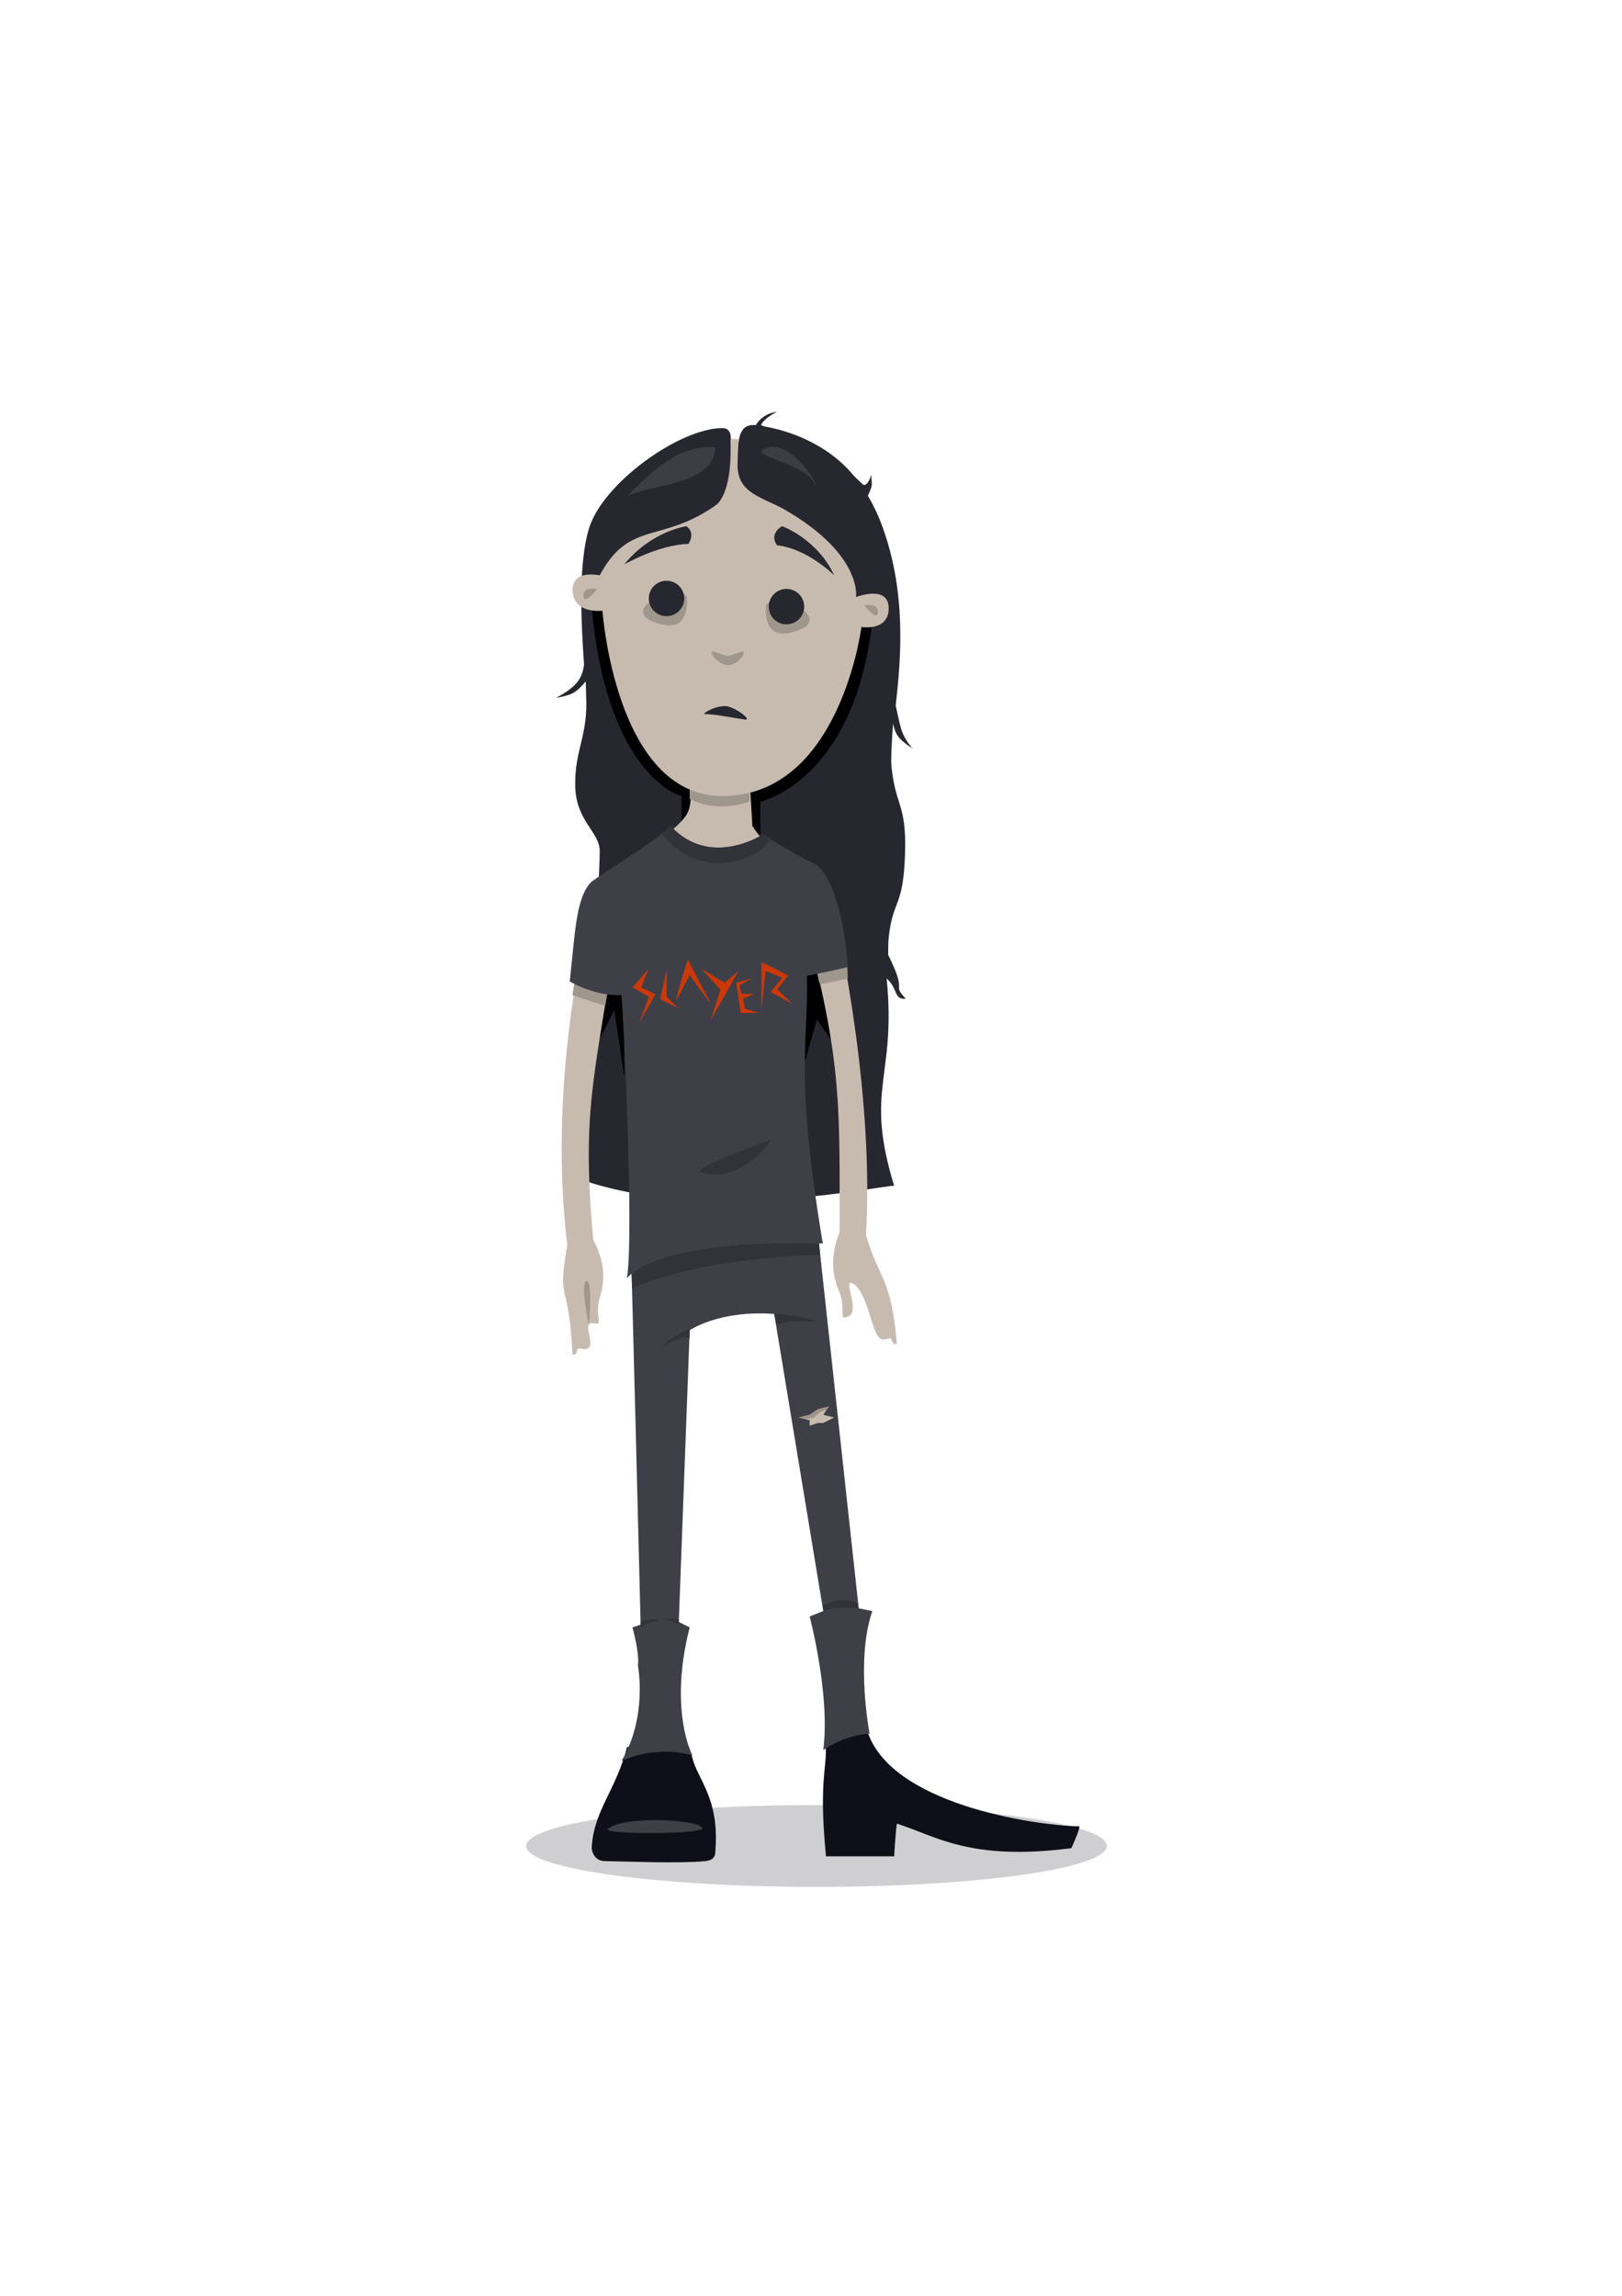 <?xml version="1.0" encoding="utf-8"?>
<!DOCTYPE svg PUBLIC "-//W3C//DTD SVG 1.1//EN" "http://www.w3.org/Graphics/SVG/1.1/DTD/svg11.dtd">
<svg version="1.1" xmlns="http://www.w3.org/2000/svg" xmlns:xlink="http://www.w3.org/1999/xlink"
	 width="595px" height="842px" viewBox="0 0 595 842" xml:space="preserve">
<g>
	<path fill="#CFCFD1" d="M193,677c0-8.28,47.68-15,106.5-15S406,668.72,406,677
		s-47.68,15-106.5,15S193,685.28,193,677z"/>
	<path fill="#272730" d="M271,162h-3c0,0,0.95-5-3-5c-15.62,0-44,20.16-49,36.98
		c-3.92,13.2-2.82,34.17-1.76,49.68c-0.62,5.93-3.74,8.68-10.24,12.3c5.5-1.12,6.88-1.37,10.88-6.05l0.12,5.05
		c0.83,14.66-4.17,19.83-4,32.99c0.17,13.16,8.83,16.99,9,23.99s-6,120.96-6,120.96c47,15.99,111.17,1.41,114,2
		c-11-35.99,0.88-39.24-2.75-76.04c4.26,3.69,2.44,7.75,7,7.44c-5.5-6.13,1.13-1-6.45-16.11c-0.01-2.65,0.05-4.79,0.2-6.26
		c1.5-14.33,5.38-10.67,6-30.99c0.56-18.31-3.5-16.99-5-31.99c-0.27-2.7,0.27-11.72,0.62-15.62c0.88,4.63,2.5,6,7,9.12
		c-4.37-5.62-4-6.87-6.05-15.68c1.97-17.47,3.91-40.77-4.57-64.79c-1.61-4.57-3.52-8.6-5.64-12.16c2.2-4.58,1.26-4.14,1.26-7.7
		c0,0-1.06,3.93-2.81,3.75c-0.75-0.69-1.57-1.29-3.7-3.51c-10.1-12.15-24.63-16.56-32.59-17.94c-0.68-0.23-0.52-0.2-1.33-0.48
		c0.72-2.35,5.81-4.94,5.81-4.94s-5.01,0.38-7.71,4.87c-1.07-0.02-1.86,0.03-2.29,0.13C271.17,156.83,271,162,271,162z"/>
	<polygon points="295.17,337.76 293.83,394.41 299.67,373.92 309.83,388.58 	"/>
	<polygon points="223.67,349.43 217,386.91 225.33,370.42 229,394.91 229,353.93 	"/>
	<path d="M320,227.97c-6.25,54.98-36.75,64.98-41,65.98c-0.25,3,0,11.99,0,11.99l-29-2
		v-11.99c-3.5-0.75-28-11.5-33-69.98C230.25,219.22,321.88,211.21,320,227.97z"/>
	<path fill="#3D3D45" d="M262.38,164.12c-0.38,13.87-24.13,13.5-32.38,17.87
		C242,169.99,250,163.25,262.38,164.12z"/>
	<path fill="#3D3D45" d="M282,164c9-1.75,18.25,13.87,17,13.99
		C296.38,169.37,271.38,167.12,282,164z"/>
	<path fill="#C7BBAF" d="M252,283.95c0,0,3.67,10.66-1,16c-2,2.6-5.78,5.78-10.23,9.03
		c-11.97,8.73,47.47,9.7,41.73,2.66c-3.94-4.83-6.5-8.7-6.5-8.7l-1-16.99L252,283.95z"/>
	<path fill="#C7BBAF" d="M296.5,342.68c12.25,47.98,11.5,62.56,11.5,109.21
		c-3.08,7.62-3.17,14.83-0.33,21.32c3,6.9-0.5,11.17,3.33,9.67c4.83-1.5-1.82-13.79,1.5-12.33c5.99,2.63,7.19,19.76,10.89,20.59
		c0.92,0.48,2.55-0.52,3.48-0.31c0.44,1.42,0.82,2.36,2.13,2.04c-2-24.65-6.75-23.74-11.34-40.01
		c3.01-48.62-8.91-108.68-12.91-122.93c-2.08-5.66-1.25-12.99-8.75-12.16C290.93,320.37,296.5,342.68,296.5,342.68z"/>
	<path fill="#C7BBAF" d="M225.43,346.54c-7.42,49.64-12.1,61.03-7.81,108.1
		c3.84,7.19,4.66,14.25,2.5,20.89c-2.28,7.03,1.63,10.85-2.32,9.77c-4.95-0.99,1.15,8.1-2.43,9.28c-0.86,0.55-2.58-0.26-3.48,0.04
		c-0.29,1.42-0.56,2.37-1.9,2.19c-1.31-28.72-5.74-17.68-1.89-40.26c-6.77-55.64,5.09-107.27,7.65-122.18
		C228.81,329.36,225.43,346.54,225.43,346.54z"/>
	<path fill="#9F968C" d="M253,288.95v4c10.17,5.66,22,1,22,1v-4L253,288.95z"/>
	<path fill="#9F968C" d="M301,360.92c0.51-0.08,10-2,10-2l-0.25-7.24l-11.25,3.12
		C299.5,354.8,300.25,361.05,301,360.92z"/>
	<polygon fill="#9F968C" points="210,364.92 222,368.92 223.38,361.17 211.12,357.55 	"/>
	<path fill="#9F968C" d="M215,469.88c-2.17,0.84,1,16,1,16S217.63,468.87,215,469.88z"/>
	<path fill="#C7BBAF" d="M271,161h-3c-0.12,0,0.21,4.25-0.17,9.34
		c-0.41,5.26-1.58,11.4-4.83,14.65c-20.5,14.66-32,5.5-43,25.99c-6.25-1-9.5,0.5-10,5c0,9.49,11,7.99,11,7.99s4.75,67.98,44,67.98
		c43.12,0,51-61.98,51-61.98s10.12,1.63,10-7c-0.12-8.62-12-4-12-4s2.5-15.49-26-31.98c-8.17-4.67-17.55-5.95-17.43-16.45
		C270.62,165.62,271,161,271,161z"/>
	<path fill="#9F968C" d="M252,219.97c0.12,6.25-2.12,10.25-8.25,9.25
		c-13.25-2.87-5.75-8.25-5.75-8.25S252.67,214.48,252,219.97z"/>
	<path fill="#9F968C" d="M280.91,222.97c-0.13,6.25,2.12,10.25,8.25,9.25
		c13.25-2.87,5.75-8.25,5.75-8.25S280.24,217.48,280.91,222.97z"/>
	<path fill="#272730" d="M295,222.47c0-3.58-2.91-6.49-6.5-6.49s-6.5,2.91-6.5,6.49
		c0,3.59,2.91,6.5,6.5,6.5S295,226.06,295,222.47z"/>
	<path fill="#272730" d="M251,219.47c0-3.58-2.91-6.49-6.5-6.49s-6.5,2.91-6.5,6.49
		c0,3.59,2.91,6.5,6.5,6.5S251,223.06,251,219.47z"/>
	<path fill="#9F968C" d="M267,243.97c-3.31,0-7.88-5.44-5-5c6.5,2.12,3.38,2.12,10,0
		C274.44,238.28,271,243.97,267,243.97z"/>
	<path fill="#272730" d="M265.95,258.96c3.46,0,10.31,5.37,7.31,4.94
		c-5.29-0.8-10.95-2-14.63-2C257.25,261.9,261.77,258.96,265.95,258.96z"/>
	<path fill="#272730" d="M285,199.98c11.17,1.17,21,11,21,11c-6.2-13.37-19.09-18-19.09-18
		S282,195.48,285,199.98z"/>
	<path fill="#272730" d="M252.54,199.48c-10.75,0.22-23.54,7.5-23.54,7.5
		c10.05-12.31,22.74-13.98,22.74-13.98S255.33,194.98,252.54,199.48z"/>
	<path fill="#9F968C" d="M322,224.97c0.74-4.06-5-3-5-3S321.5,227.72,322,224.97z"/>
	<path fill="#9F968C" d="M214.07,218.97c-0.74-4.06,5-2.99,5-2.99
		S214.57,221.72,214.07,218.97z"/>
	<path fill="#0F0F19" d="M396,669.81c-0.17,2-3,8-3,8c-37.33,4.83-49.67-4.5-64-9
		c-0.5,3.16-1,11.99-1,11.99h-25c-3-30.48,1.12-33.11-0.38-42.98c4.13-2.25,13.21-3.36,15.38-3.5
		C326,661.56,379.17,669.48,396,669.81z"/>
	<path fill="#0F0F19" d="M254,644.82c2.09,8.02,9.81,14.72,8.46,33.36
		c-0.1,1.4,0.29,4-3.83,4.38c-10.11,0.93-27.88,0.12-36.51-0.01c-4,0.13-5.14-3.56-5.05-5.11c0.75-13.39,8.9-20.94,12.93-36.62
		c3-0.63,2.16-3,3.18-4.29C238.46,629.81,249.6,627.74,254,644.82z"/>
	<path fill="#3F3F47" d="M231,444.89c-0.25,0.5,68-2,68-2l16,146.95l5,1
		c-6.25,17.99-1,44.98-1,44.98s-8.75,0.25-17,6c2.62-20.37-5-48.98-5-48.98l5-2l-18-108.96c-20.25-1.5-31,6-31,6l-4,106.96l4,2
		c-7.83,30.48,1,46.98,1,46.98s-11.75-4.25-26,2c9.67-16.33,6-34.99,6-34.99c0.67-4.5-2-13.99-2-13.99l3-1
		C235,595.84,231.25,444.39,231,444.89z"/>
	<path fill="#323239" d="M243,493.87c3.06-3.5,10-6.62,10-6.62v3.62
		C251.44,489.81,248.44,490.87,243,493.87z"/>
	<path fill="#323239" d="M284,481.88l1,4c0,0,3.94-2.19,15-1
		C291.56,481.75,284,481.88,284,481.88z"/>
	<path fill="#323239" d="M231,444.89c-0.25,0.5,68-2,68-2l1.88,17.31
		c0,0-42.38,0.44-69.03,12.34C231.4,456.06,231.07,444.75,231,444.89z"/>
	<polygon fill="#C7BBAF" points="300,516.87 304,515.87 302,518.86 306,519.86 302,521.86
		300,521.86 297,522.86 297,520.86 293,519.86 297,518.86 	"/>
	<polygon fill="#9F968C" points="300,516.87 304,515.87 303.22,517.04 300.69,517.9
		298.5,519.99 295.22,520.42 293,519.86 297,518.86 	"/>
	<path fill="#323239" d="M241.69,594.21c-4.31-0.87-6.69,0.63-6.69,0.63v2
		C235,596.84,237.38,595.34,241.69,594.21z"/>
	<path fill="#323239" d="M243.88,593.9c2.5-0.63,5.12-0.06,5.12-0.06v2
		C249,595.84,247.06,594.52,243.88,593.9z"/>
	<path fill="#323239" d="M302,590.84v-2c6.5-3,9.06-2.06,12.62-1c0.13,0.94,0.38,2,0.38,2
		C305.38,588.84,302,590.84,302,590.84z"/>
	<path fill="#3F3F47" d="M223,670.81c-2.01,2,34.67,2,34.67-0.33
		C256.5,667.14,228,665.81,223,670.81z"/>
	<path fill="#3F3F47" d="M246,302.94c14.67,15.83,34,3,34,3s6.91,5.03,18.99,11.04
		c6.76,3.71,11.26,22.95,12.01,37.69c-7.5,1.75-15,3.25-15,3.25c0.67,24.66-4.67,35.16,5.83,98.13
		c-63.66-1.66-71.83,12.83-71.83,12.83c2.67-18.32-1.5-98.63-2-103.96c-9.5,0.5-18.5-4.66-19-5c2-17.99,2.25-30.99,8.06-36.61
		C223.75,318.44,240,308.94,246,302.94z"/>
	<path fill="#323239" d="M246,302.94c14.67,15.83,34,3,34,3s0.79,0.81,2.38,2.13
		c-3.82,7.37-26.26,15.55-39.47-2.32C244.05,304.79,245.1,303.84,246,302.94z"/>
	<g>
		<polygon fill="#CC3808" points="237.92,355.33 232,362.14 238.07,365.55 234.54,374.92
			240.45,364.7 235.23,362.14 		"/>
		<polygon fill="#CC3808" points="244.68,355.33 242.14,366.4 248.9,369.81 244.52,365.55
					"/>
		<path fill="#CC3808" d="M248.06,366.4c0-0.96,4.22-14.47,4.22-14.47
			s8.45,15.96,8.45,16.18c0,0.21-7.76-10.52-7.76-10.52S248.06,367.36,248.06,366.4z"/>
		<polygon fill="#CC3808" points="257.35,355.33 257.59,355.64 264.27,363 260.73,374.07
			270.87,356.18 265.8,360.44 		"/>
		<polygon fill="#CC3808" points="270.03,360.44 271.72,371.51 278.48,371.51
			273.25,369.96 272.52,366.26 276.79,364.55 272,364.48 271.3,361.32 275.94,358.74 		"/>
		<path fill="#CC3808" d="M279.32,352.78v17.88l1.54-14.62l6.07,2.55l-4.23,5.26
			c0,0,8.19,4.3,8.3,4.51c0.1,0.22-5.92-5.51-5.92-5.51l4.07-5.11L279.32,352.78z"/>
	</g>
	<path fill="#323239" d="M257,429.9c-4.08-1.19,26-12,26-12S272.5,434.4,257,429.9z"/>
</g>
</svg>
